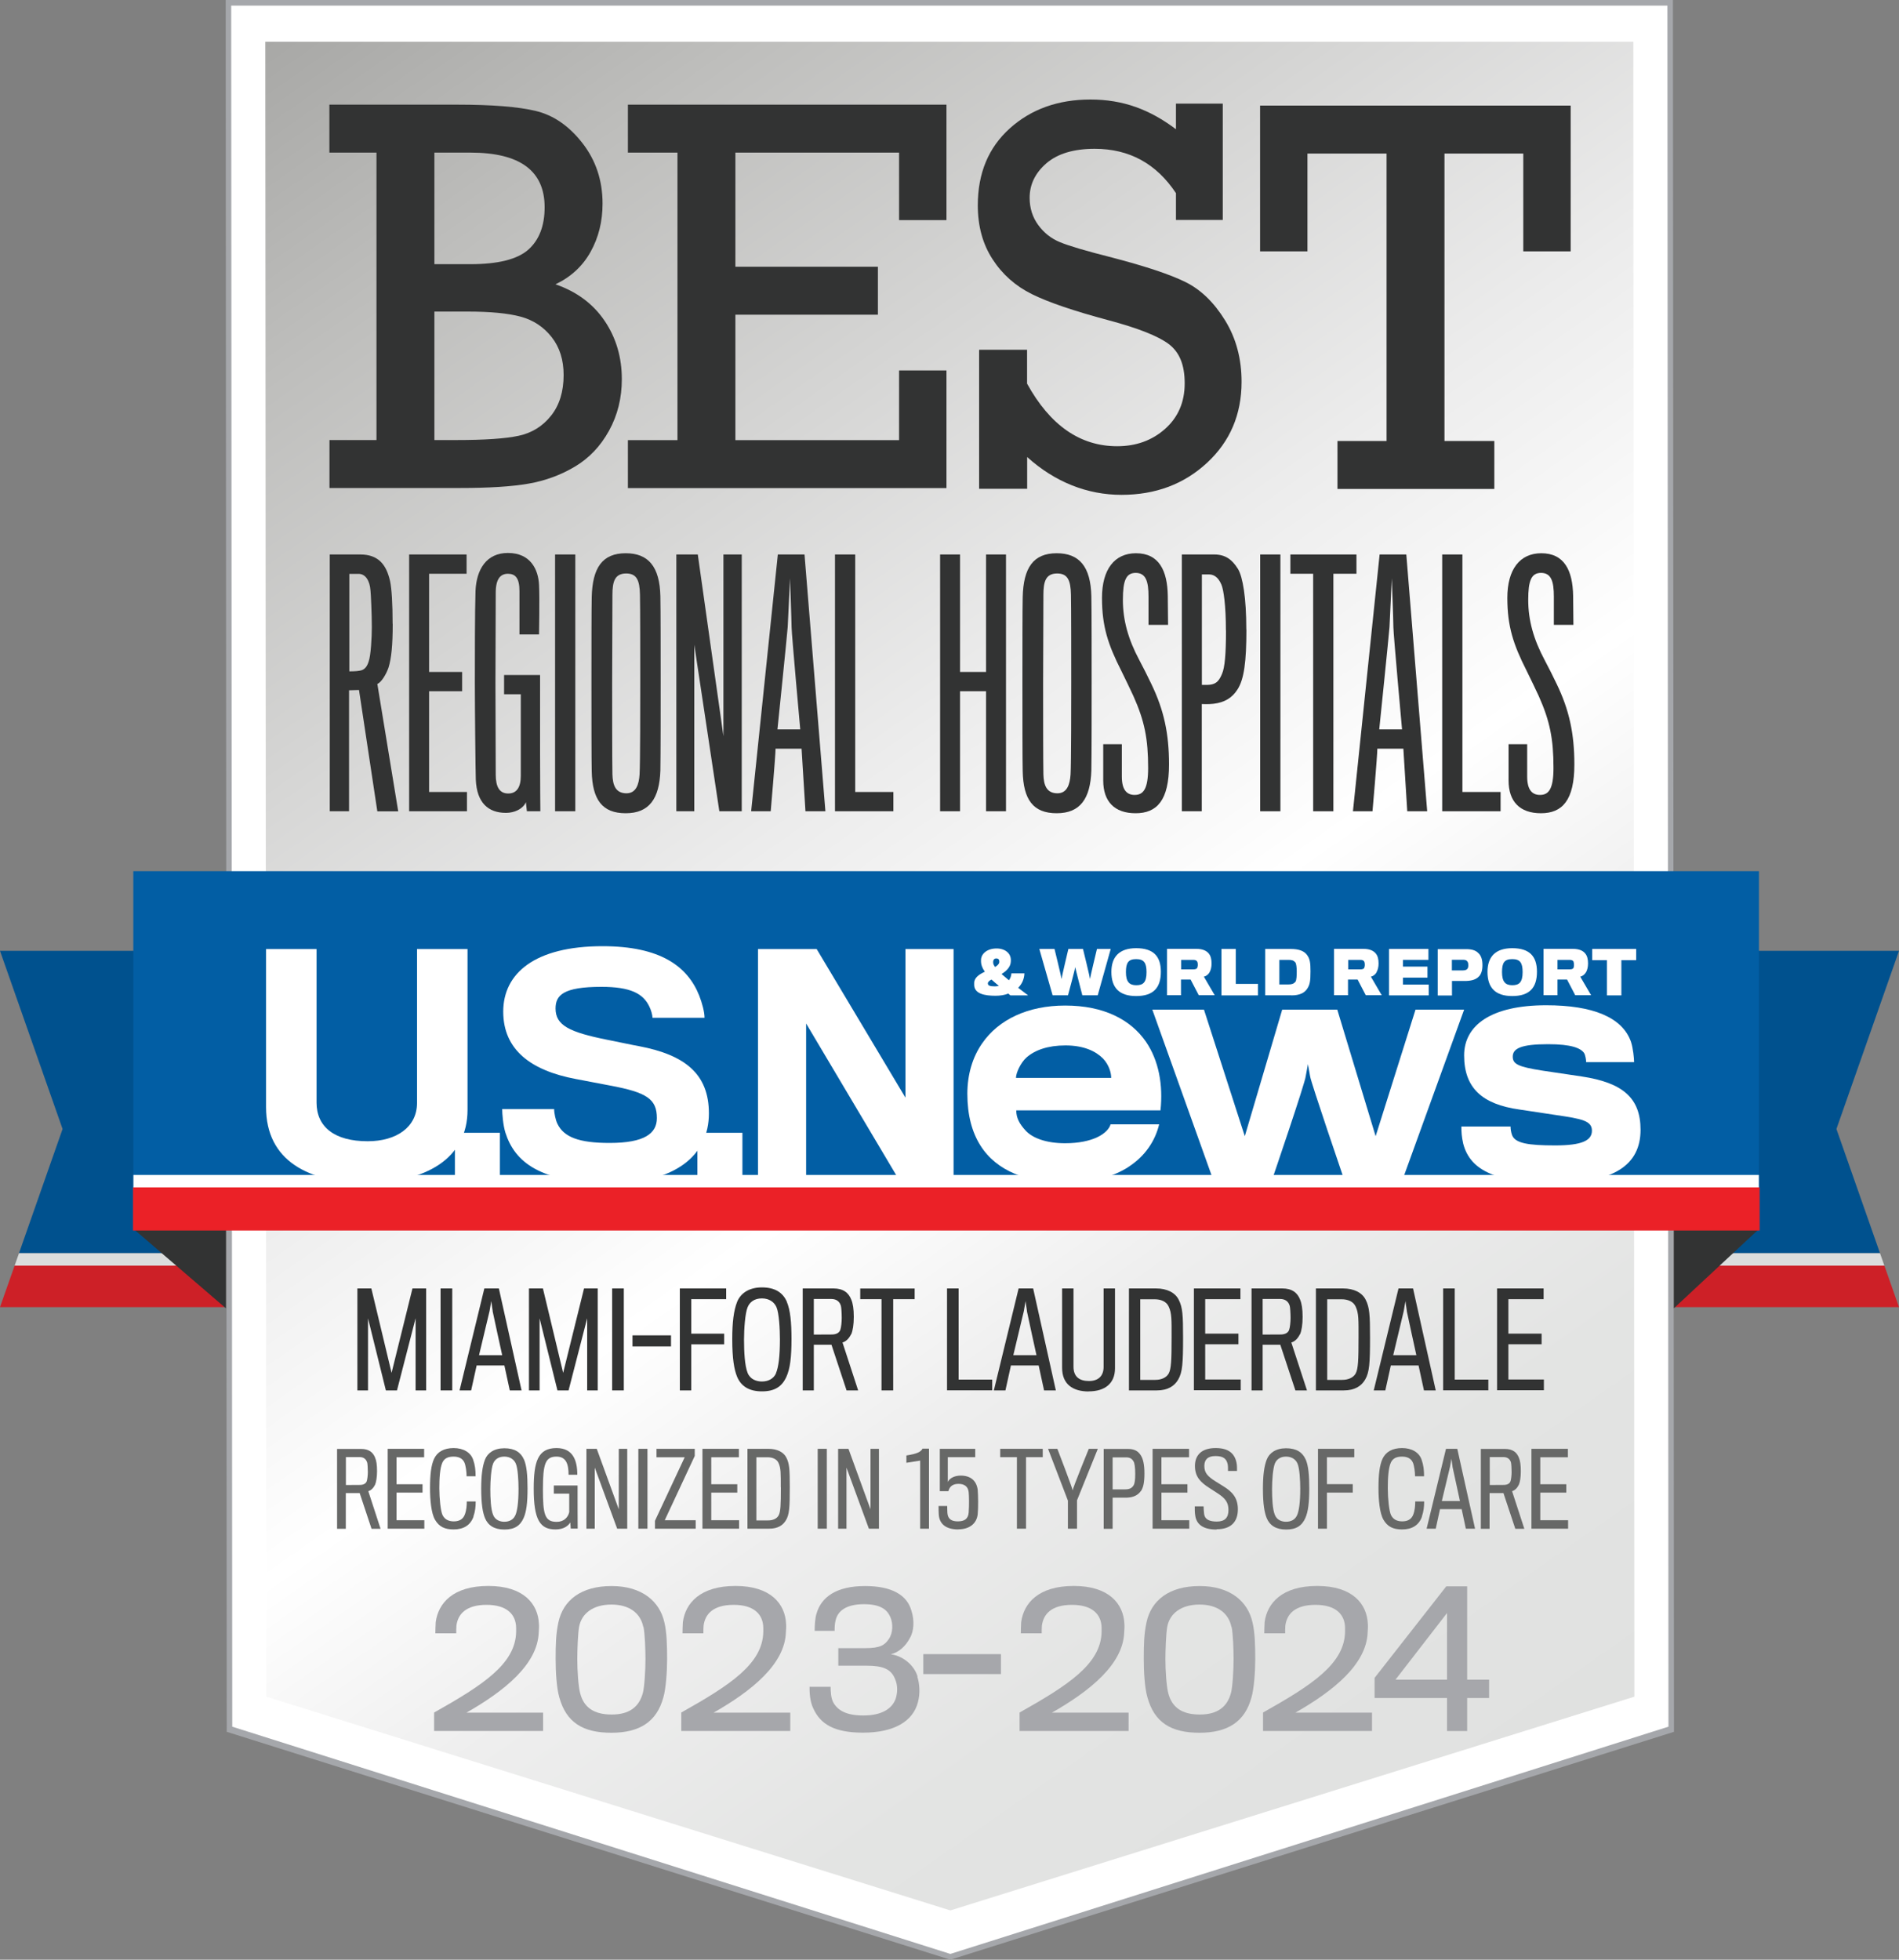 <?xml version="1.0" encoding="UTF-8"?><svg id="Layer_1" xmlns="http://www.w3.org/2000/svg" xmlns:xlink="http://www.w3.org/1999/xlink" viewBox="0 0 200 206.37"><rect x="0" y="0" width="200" height="206.37" fill="#808080" stroke="none"/><defs><style>.cls-1{fill:url(#linear-gradient);}.cls-2{fill:#025ea4;}.cls-3{fill:#00518e;}.cls-4{fill:#676867;}.cls-5{fill:#fff;}.cls-6{fill:#eb2127;}.cls-7{fill:#323333;}.cls-8{fill:#a6a7ab;}.cls-9{fill:#a5a7ab;}.cls-10{fill:#dbdddd;}.cls-11{fill:#cd2027;}</style><linearGradient id="linear-gradient" x1="35.38" y1="-.8" x2="164.69" y2="183.88" gradientUnits="userSpaceOnUse"><stop offset="0" stop-color="#a8a8a6"/><stop offset=".13" stop-color="#bebebc"/><stop offset=".44" stop-color="#ececec"/><stop offset=".59" stop-color="#fff"/><stop offset=".71" stop-color="#eee"/><stop offset=".85" stop-color="#e3e4e3"/><stop offset="1" stop-color="#e0e1e0"/></linearGradient></defs><polygon class="cls-5" points="24.17 182.08 24.06 .29 175.9 .29 176.01 182.07 100.09 206.06 24.17 182.08"/><path class="cls-9" d="m175.61.59l.11,181.24-75.63,23.93-75.63-23.93-.11-181.24h151.26m.59-.59H23.77l.11,182.37,76.21,24,76.21-24-.11-182.37h0Z"/><polygon class="cls-1" points="172.02 4.4 27.94 4.4 28.05 178.67 100.09 201.18 172.13 178.67 172.02 4.4"/><path class="cls-8" d="m45.72,182.29v-1.95c5.14-2.89,8.58-5.12,8.64-8.51v-.4c-.02-1.4-.94-2.43-3.12-2.43s-3.02.99-3.17,2.2c-.02.19-.02.57-.02.8h-2.2c0-.33.02-.84.04-1.19.27-1.99,1.82-3.8,5.54-3.8s5.24,1.89,5.33,4.01c.02.23,0,.61-.02.86-.11,3.4-3.65,6.21-7.61,8.47h8.07v1.93h-11.49Z"/><path class="cls-8" d="m69.97,170.84c.25,1.03.29,2.39.29,3.9,0,1.26-.13,3.12-.4,4.02-.69,2.54-2.49,3.71-5.47,3.71s-4.76-1.07-5.49-3.75c-.29-1.01-.38-2.71-.38-4,0-1.49.02-2.64.29-3.88.5-2.33,2.39-3.82,5.6-3.82s5.07,1.62,5.56,3.82Zm-2.22.48c-.29-1.43-1.45-2.35-3.36-2.35s-3.14.92-3.4,2.35c-.13.73-.19,2.5-.19,3.42,0,1.2.11,2.81.29,3.52.38,1.57,1.49,2.29,3.33,2.29s2.89-.78,3.29-2.29c.17-.65.27-2.5.27-3.54,0-.98-.06-2.7-.21-3.4Z"/><path class="cls-8" d="m71.75,182.29v-1.95c5.14-2.89,8.58-5.12,8.64-8.51v-.4c-.02-1.4-.94-2.43-3.12-2.43s-3.02.99-3.17,2.2c-.02.19-.02.57-.02.8h-2.2c0-.33.02-.84.04-1.19.27-1.99,1.82-3.8,5.54-3.8s5.24,1.89,5.33,4.01c.02.23,0,.61-.02.86-.11,3.4-3.65,6.21-7.61,8.47h8.07v1.93h-11.49Z"/><path class="cls-8" d="m96.61,176.56c.23.71.33,1.74.06,2.71-.52,1.99-2.5,3.19-5.79,3.19-3.08,0-4.49-.94-5.22-2.54-.38-.78-.4-1.72-.4-2.29h2.22c0,.44.02,1.22.31,1.7.48.8,1.36,1.32,3.14,1.32,1.99,0,3.04-.75,3.4-1.76.21-.67.23-1.4-.06-2.07-.42-1.09-1.34-1.41-2.98-1.41h-3v-1.85h2.85c1.59,0,2.05-.34,2.47-.96.46-.67.44-1.66.17-2.29-.33-.78-1.01-1.38-2.79-1.38-1.87,0-2.75.71-2.98,1.68-.1.36-.11.8-.11,1.13h-2.1c0-.55.04-1.34.19-1.8.5-1.78,2.12-2.92,5.12-2.92,2.81,0,4.42.94,4.88,2.6.33,1.01.27,2.16-.17,2.89-.44.84-1.15,1.49-2.01,1.7,1.15.12,2.45,1.05,2.83,2.35Z"/><path class="cls-8" d="m97.24,176.29v-2.1h8.18v2.1h-8.18Z"/><path class="cls-8" d="m107.38,182.29v-1.95c5.14-2.89,8.58-5.12,8.64-8.51v-.4c-.02-1.4-.94-2.43-3.12-2.43s-3.02.99-3.17,2.2c-.02.19-.02.57-.02.8h-2.2c0-.33.02-.84.04-1.19.27-1.99,1.82-3.8,5.54-3.8s5.24,1.89,5.33,4.01c.02.23,0,.61-.02.86-.11,3.4-3.65,6.21-7.61,8.47h8.07v1.93h-11.49Z"/><path class="cls-8" d="m131.91,170.84c.25,1.03.29,2.39.29,3.9,0,1.26-.13,3.12-.4,4.02-.69,2.54-2.49,3.71-5.47,3.71s-4.76-1.07-5.49-3.75c-.29-1.01-.38-2.71-.38-4,0-1.49.02-2.64.29-3.88.5-2.33,2.39-3.82,5.6-3.82s5.07,1.62,5.56,3.82Zm-2.22.48c-.29-1.43-1.45-2.35-3.36-2.35s-3.14.92-3.4,2.35c-.13.73-.19,2.5-.19,3.42,0,1.2.11,2.81.29,3.52.38,1.57,1.49,2.29,3.33,2.29s2.89-.78,3.29-2.29c.17-.65.27-2.5.27-3.54,0-.98-.06-2.7-.21-3.4Z"/><path class="cls-8" d="m133.02,182.29v-1.95c5.14-2.89,8.58-5.12,8.64-8.51v-.4c-.02-1.4-.94-2.43-3.12-2.43s-3.02.99-3.17,2.2c-.02.19-.02.57-.02.8h-2.2c0-.33.02-.84.04-1.19.27-1.99,1.82-3.8,5.54-3.8s5.24,1.89,5.33,4.01c.02.23,0,.61-.02.86-.11,3.4-3.65,6.21-7.61,8.47h8.07v1.93h-11.49Z"/><path class="cls-8" d="m154.52,178.81v3.48h-2.12v-3.48h-7.63v-2.12l7.55-9.64h2.2v9.83h2.31v1.93h-2.31Zm-2.12-8.95l-5.43,7.02h5.43v-7.02Z"/><path class="cls-7" d="m39.65,46.34v-30.27h-4.96v-5.05h13.44c3.7,0,6.47.22,8.32.67,1.85.45,3.48,1.57,4.89,3.38,1.41,1.81,2.12,3.93,2.12,6.37,0,1.88-.42,3.57-1.26,5.08-.84,1.51-2.08,2.65-3.7,3.42,2.24.77,3.97,2.06,5.18,3.85,1.21,1.79,1.81,3.84,1.81,6.14,0,1.99-.45,3.8-1.35,5.43-.9,1.63-2.09,2.88-3.58,3.77-1.49.89-3.12,1.49-4.89,1.8s-4.18.46-7.24.46h-13.73v-5.05h4.96Zm6.1-18.52h3.8c2.9,0,4.93-.51,6.08-1.52,1.15-1.02,1.73-2.51,1.73-4.48,0-3.83-2.6-5.75-7.81-5.75h-3.8v11.75Zm0,18.52h2.29c3,0,5.2-.15,6.59-.45,1.39-.3,2.53-1.01,3.41-2.12.88-1.11,1.32-2.54,1.32-4.28,0-1.59-.42-2.92-1.26-3.99-.84-1.07-1.93-1.79-3.25-2.15-1.33-.36-3.2-.54-5.62-.54h-3.48v13.53Z"/><path class="cls-7" d="m71.35,46.34v-30.27h-5.22v-5.05h33.55v12.16h-4.99v-7.11h-17.24v12.02h15.01v5.05h-15.01v13.21h17.24v-7.34h4.99v12.39h-33.55v-5.05h5.22Z"/><path class="cls-7" d="m103.12,51.49v-14.66h5.05v3.57c2.42,4.39,5.58,6.59,9.49,6.59,1.99,0,3.68-.61,5.05-1.83,1.37-1.22,2.06-2.82,2.06-4.79s-.56-3.29-1.68-4.14c-1.12-.84-3.24-1.68-6.36-2.51-3.62-.97-6.3-1.88-8.04-2.74-1.74-.86-3.13-2.09-4.16-3.69-1.04-1.6-1.55-3.49-1.55-5.67,0-3.39,1.13-6.09,3.38-8.11,2.25-2.02,5.08-3.03,8.49-3.03s6.23,1.04,9,3.13v-2.7h4.93v12.25h-4.93v-2.82c-2.07-3.12-4.92-4.67-8.56-4.67-2.21,0-3.9.51-5.08,1.52-1.18,1.02-1.77,2.23-1.77,3.64,0,1.08.3,2.04.9,2.86.6.82,1.36,1.43,2.29,1.81.93.39,2.76.93,5.49,1.62,3.56.93,6.14,1.79,7.75,2.59,1.61.8,2.99,2.14,4.15,4.02,1.16,1.88,1.74,4.04,1.74,6.47,0,3.45-1.21,6.29-3.64,8.54-2.43,2.25-5.43,3.37-9.01,3.37s-6.99-1.33-9.93-3.98v3.34h-5.05Z"/><path class="cls-7" d="m146.03,46.44v-30.27h-8.33v10.3h-4.99v-15.35h32.71v15.35h-4.99v-10.3h-8.3v30.27h5.25v5.05h-16.52v-5.05h5.17Z"/><polygon class="cls-3" points="0 100.13 23.65 100.13 23.65 131.97 2 131.97 6.59 118.89 0 100.13"/><polygon class="cls-10" points="23.65 133.28 1.54 133.28 2 131.97 23.65 131.97 23.65 133.28"/><polygon class="cls-11" points="23.65 137.65 0 137.65 1.54 133.28 23.65 133.28 23.65 137.65"/><polygon class="cls-3" points="200 100.13 176.35 100.13 176.35 131.97 198 131.97 193.41 118.89 200 100.13"/><polygon class="cls-10" points="176.35 133.28 198.46 133.28 198 131.97 176.35 131.97 176.35 133.28"/><polygon class="cls-11" points="176.35 137.65 200 137.65 198.46 133.28 176.35 133.28 176.35 137.65"/><polygon class="cls-7" points="23.79 129.41 23.79 137.77 14.01 129.37 23.79 129.41"/><polygon class="cls-7" points="176.29 129.41 176.29 137.77 185.31 129.37 176.29 129.41"/><rect class="cls-2" x="14.04" y="91.74" width="171.21" height="33.35"/><g id="U.S.News"><path class="cls-5" d="m38.6,124.55c-6.06,0-10.58-2.28-10.58-7.97v-16.64h5.32v16.18c0,2.56,1.91,4.06,5.38,4.06,3.05,0,5.2-1.5,5.2-4.03v-16.21h5.32v16.94c0,5.14-4.43,7.66-10.64,7.66Z"/><path class="cls-5" d="m47.91,124.24v-4.95h4.74v4.95h-4.74Z"/><path class="cls-5" d="m64.21,124.57c-7.35,0-10-2.22-10.98-5.29-.25-.8-.34-2-.34-2.49h5.47c0,.43.16,1.17.34,1.54.68,1.42,2.28,2.03,5.5,2.03,3.69,0,4.98-1.01,4.98-2.61,0-2-1.02-2.71-4.95-3.44-.71-.13-2.49-.47-3.57-.68-4.74-.89-7.66-3.07-7.66-7.1s3.32-6.89,10.46-6.89c6.09,0,8.95,2.12,10.18,5.2.31.8.56,1.72.56,2.34h-5.48c0-.28-.15-.83-.34-1.2-.65-1.35-1.97-2.06-5.04-2.06-4.03,0-4.83.89-4.83,2.28,0,1.78,1.45,2.49,5.42,3.29,1.23.24,2.83.59,3.38.68,4.83.92,7.35,2.92,7.35,7.08,0,4.4-3.48,7.35-10.46,7.35Z"/><path class="cls-5" d="m73.45,124.24v-4.95h4.74v4.95h-4.74Z"/><path class="cls-5" d="m94.68,124.24l-9.78-16.46v16.46h-5.07v-24.3h6.18l9.35,15.65v-15.65h5.07v24.3h-5.75Z"/><path class="cls-5" d="m118.83,122.9c-1.57,1.01-3.75,1.63-6.65,1.63-3.98,0-7.2-1.17-8.93-3.91-.88-1.4-1.37-3.19-1.37-5.44,0-2.05.56-3.88,1.56-5.31,1.73-2.51,4.82-3.98,8.74-3.98,4.1,0,6.91,1.5,8.51,3.81,1.34,1.96,1.82,4.53,1.53,7.23h-15.19c0,.82.36,1.44.98,2.12.75.82,2.22,1.34,4.17,1.34,1.47,0,2.54-.26,3.29-.59.94-.42,1.4-1.01,1.49-1.4h5.12c-.42,1.73-1.46,3.35-3.26,4.5Zm-2.67-11.44c-.75-.75-1.99-1.37-3.95-1.37-1.85,0-3.22.49-4.1,1.27-.62.55-1.11,1.63-1.11,2.15h10.03c0-.52-.22-1.37-.87-2.05Z"/><path class="cls-5" d="m147.73,124.24h-6.16s-3.52-10.3-3.59-10.89c-.04-.23-.23-1.29-.23-1.29,0,0-.19,1.06-.23,1.26-.03.62-3.55,10.92-3.55,10.92h-6.2l-6.41-17.92h5.44l4.3,13.33,3.94-13.33h5.8l4.04,13.33,4.2-13.33h5.12l-6.49,17.92Z"/><path class="cls-5" d="m163.78,124.56c-6.06,0-8.93-1.21-9.68-4.14-.16-.71-.19-1.2-.19-1.79h5.18c0,.23.03.55.16.91.33.85,1.69,1.08,4.53,1.08s3.88-.52,3.88-1.56-1.08-1.24-3.72-1.63c-.68-.1-2.83-.42-3.91-.59-3.94-.55-5.83-2.28-5.83-5.7,0-3.19,2.87-5.28,8.64-5.28,4.92,0,8.02,1.27,8.93,3.84.23.69.33,1.79.33,2.15h-5.05c0-.19-.07-.75-.23-.98-.36-.49-1.3-.91-3.78-.91-2.87,0-3.72.46-3.72,1.31,0,.78.56,1.07,3.1,1.47,1.04.16,3.55.52,4.17.62,4.3.65,6.19,2.25,6.19,5.61,0,3.71-2.8,5.6-8.99,5.6Z"/></g><g id="_World_Report"><path class="cls-5" d="m106.25,103.24c.16-.21.25-.46.27-.74h1.37c-.02.61-.27,1.14-.66,1.52.32.24.69.52,1.05.8h-1.86c-.08-.06-.16-.12-.23-.19-.38.16-.88.23-1.34.23-1.16,0-2.21-.21-2.25-1.11,0-.07,0-.19,0-.25.01-.56.54-.9,1.12-1.17-.28-.4-.39-.74-.4-1.03v-.25c.03-.6.62-1.17,1.64-1.17.93,0,1.47.54,1.5,1.13,0,.05,0,.18,0,.21-.01.62-.49,1.05-.98,1.35.22.18.5.43.78.66Zm-2.21.31c0,.24.22.32.73.32.14,0,.31-.02.43-.05-.28-.24-.57-.47-.78-.67-.22.12-.38.26-.38.4Zm1.2-2.22v-.1c0-.16-.08-.3-.31-.3s-.31.15-.33.32c0,.04,0,.09,0,.13,0,.13.08.29.2.45.25-.15.42-.31.44-.5Z"/><path class="cls-5" d="m115.62,104.81h-1.63s-.73-2.81-.75-2.97c0,.16-.76,2.97-.76,2.97h-1.62l-1.4-4.88h1.6s.74,3.02.74,3.17c0-.15.72-3.17.72-3.17h1.54s.74,3.02.74,3.17c0-.15.73-3.17.73-3.17h1.45l-1.37,4.88Z"/><path class="cls-5" d="m122.26,102.33c0,1.72-.82,2.56-2.6,2.56s-2.61-.87-2.61-2.54c0-1.56.8-2.5,2.61-2.5s2.6.85,2.6,2.48Zm-1.51.04c0-.97-.27-1.37-1.09-1.37s-1.08.38-1.08,1.37c0,1.03.37,1.38,1.09,1.38s1.08-.29,1.08-1.38Z"/><path class="cls-5" d="m127.39,102.39c-.15.26-.38.41-.6.46l1.14,1.95h-1.68l-.86-1.65h-1.01v1.65h-1.47v-4.88h3.09c.65,0,1.07.19,1.32.51.19.24.28.57.28,1.03,0,.39-.08.7-.21.92Zm-1.3-1.11c-.07-.16-.22-.2-.43-.2h-1.26v1h1.29c.18,0,.34-.04.4-.16.04-.09.06-.22.06-.31,0-.11-.01-.24-.05-.32Z"/><path class="cls-5" d="m128.64,104.81v-4.88h1.51v3.68h2.34v1.21h-3.86Z"/><path class="cls-5" d="m136,104.81h-2.75v-4.88h2.68c.88,0,1.43.22,1.73.64.3.41.36.82.36,1.71,0,1.04-.07,1.42-.34,1.83-.29.45-.8.71-1.68.71Zm.57-2.53c0-.35-.04-.8-.15-.94-.19-.21-.37-.26-.74-.26h-.94v2.59h.94c.38,0,.58-.08.75-.28.13-.16.14-.71.14-1.11Z"/><path class="cls-5" d="m144.98,102.39c-.15.26-.38.41-.6.46l1.14,1.95h-1.68l-.86-1.65h-1.01v1.65h-1.47v-4.88h3.09c.65,0,1.07.19,1.32.51.19.24.28.57.28,1.03,0,.39-.09.7-.22.92Zm-1.29-1.11c-.08-.16-.22-.2-.44-.2h-1.26v1h1.29c.18,0,.35-.04.4-.16.04-.09.06-.22.06-.31,0-.11-.01-.24-.05-.32Z"/><path class="cls-5" d="m146.29,104.81v-4.88h4.15v1.15h-2.68v.71h2.58v1.16h-2.58v.73h2.71v1.14h-4.18Z"/><path class="cls-5" d="m155.78,102.8c-.28.33-.75.48-1.35.5-.18,0-1.51,0-1.51,0v1.53h-1.5v-4.88h3c.59,0,1.01.13,1.27.41.29.25.44.67.44,1.27,0,.54-.12.93-.36,1.19Zm-1.21-1.5c-.08-.16-.22-.23-.47-.23h-1.19v1.12h1.17c.29,0,.43-.09.5-.23.05-.09.06-.18.06-.32,0-.15-.02-.28-.07-.34Z"/><path class="cls-5" d="m161.87,102.33c0,1.72-.82,2.56-2.6,2.56s-2.61-.87-2.61-2.54c0-1.56.8-2.5,2.61-2.5s2.6.85,2.6,2.48Zm-1.51.04c0-.97-.26-1.37-1.09-1.37s-1.08.38-1.08,1.37c0,1.03.37,1.38,1.08,1.38s1.09-.29,1.09-1.38Z"/><path class="cls-5" d="m167.03,102.39c-.16.26-.38.41-.6.46l1.14,1.95h-1.67l-.86-1.65h-1.01v1.65h-1.47v-4.88h3.09c.65,0,1.08.19,1.32.51.19.24.28.57.28,1.03,0,.39-.09.7-.21.92Zm-1.3-1.11c-.07-.16-.22-.2-.44-.2h-1.26v1h1.29c.19,0,.35-.04.4-.16.04-.09.05-.22.05-.31,0-.11-.01-.24-.05-.32Z"/><path class="cls-5" d="m170.76,101.11v3.71h-1.52v-3.71h-1.55v-1.18h4.63v1.18h-1.56Z"/></g><rect class="cls-5" x="14.05" y="123.73" width="171.19" height="1.57"/><rect class="cls-6" x="14.01" y="125.04" width="171.31" height="4.54"/><path class="cls-7" d="m41.36,65.7c0,2.23-.14,3.62-.44,4.6-.24.68-.74,1.55-1.18,1.72l2.2,13.42h-2.2l-1.93-12.78-1.05.03v12.74h-2.03v-27.04h3.21c1.86,0,2.74,1.01,3.14,2.8.17.78.27,2.37.27,4.5Zm-2.2.34c0-1.39-.1-3.51-.14-3.85-.07-1.01-.51-1.76-1.25-1.76h-.98v10.27s.78,0,1.08-.07c.57-.07.81-.51.95-.95.24-.64.34-2.6.34-3.65Z"/><path class="cls-7" d="m49.17,85.43h-6.08v-27.04h6.05v2.03h-3.95v10.34h3.48v2.03h-3.48v10.61h3.99v2.03Z"/><path class="cls-7" d="m56.91,85.43h-1.42l-.1-.95c-.34.74-1.25,1.12-2.1,1.12-1.86,0-3.08-1.05-3.18-3.51-.03-.74-.1-7.67-.1-10.17s0-7.54.07-9.7c.1-2.26,1.15-3.99,3.41-3.99,2.4,0,3.21,1.76,3.28,3.38.07,1.29,0,5.2,0,5.2h-2.06v-4.56c0-1.39-.44-1.83-1.22-1.83s-1.28.54-1.28,1.99c0,1.62-.03,7.74-.03,9.53,0,1.35.03,8.48.03,9.63,0,1.32.41,1.99,1.32,1.99.85,0,1.32-.61,1.32-1.86v-8.59h-1.76v-2.03h3.79v8.28c0,3.08.03,6.05.03,6.05Z"/><path class="cls-7" d="m60.59,85.43h-2.13v-27.04h2.13v27.04Z"/><path class="cls-7" d="m65.9,58.26c2.37,0,3.58,1.39,3.65,4.53.03,1.22.03,6.35.03,9.02,0,2.97,0,7.57-.03,9.33-.1,2.97-1.18,4.5-3.65,4.5s-3.52-1.42-3.58-4.43c-.03-.74-.03-6.46-.03-9.36,0-2.5,0-8.04.03-8.96.07-3.11,1.12-4.63,3.58-4.63Zm.07,25.28c1.01,0,1.32-.91,1.39-1.99.07-1.18.07-7.6.07-9.67,0-1.83,0-8.18-.03-9.26-.03-1.55-.37-2.23-1.45-2.23-1.22,0-1.45.88-1.45,2.26,0,1.12-.03,7.37-.03,9.33,0,2.06,0,8.42.03,9.57.03,1.15.34,1.99,1.49,1.99Z"/><path class="cls-7" d="m78.13,85.43h-2.37l-2.64-17.54v17.54h-1.89v-27.04h2.26l2.7,19.13v-19.13h1.93v27.04Z"/><path class="cls-7" d="m81.68,78.84c0,.74-.51,6.59-.51,6.59h-2.06l2.81-27.04h2.81l2.2,27.04h-2.1s-.37-5.85-.41-6.59h-2.74Zm2.6-2.03s-.91-10.07-.91-10.75-.17-5.17-.17-5.17c0,0-.2,4.46-.24,5.14-.07.95-1.08,10.78-1.08,10.78h2.4Z"/><path class="cls-7" d="m94.09,85.43h-6.15v-27.04h2.13v25.01h4.02v2.03Z"/><path class="cls-7" d="m105.95,85.43h-2.1v-12.64h-2.74v12.64h-2.1v-27.04h2.1v12.37h2.74v-12.37h2.1v27.04Z"/><path class="cls-7" d="m111.29,58.26c2.37,0,3.58,1.39,3.65,4.53.03,1.22.03,6.35.03,9.02,0,2.97,0,7.57-.03,9.33-.1,2.97-1.18,4.5-3.65,4.5s-3.52-1.42-3.58-4.43c-.03-.74-.03-6.46-.03-9.36,0-2.5,0-8.04.03-8.96.07-3.11,1.12-4.63,3.58-4.63Zm.07,25.28c1.01,0,1.32-.91,1.39-1.99.07-1.18.07-7.6.07-9.67,0-1.83,0-8.18-.03-9.26-.03-1.55-.37-2.23-1.45-2.23-1.22,0-1.45.88-1.45,2.26,0,1.12-.03,7.37-.03,9.33,0,2.06,0,8.42.03,9.57.03,1.15.34,1.99,1.49,1.99Z"/><path class="cls-7" d="m123.12,80.5c0,3.79-1.28,5.14-3.52,5.14s-3.41-1.25-3.41-3.45v-3.82h1.96v3.41c0,1.42.54,1.93,1.35,1.93.91,0,1.42-.61,1.42-2.84,0-3.04-.37-4.93-1.55-7.57-.3-.64-.91-1.93-1.28-2.67-1.39-2.74-2.03-4.66-2.03-7.67s1.32-4.7,3.58-4.7c2.43,0,3.31,1.83,3.35,4.5,0,.17.03,3.04.03,3.04h-2.06v-2.97c0-1.59-.27-2.5-1.35-2.5-1.01,0-1.35.78-1.35,2.84,0,2.16.57,4.16,1.72,6.32.41.78.88,1.69,1.28,2.54,1.32,2.74,1.86,5.21,1.86,8.48Z"/><path class="cls-7" d="m131.27,66.3c0,3.35-.24,5.24-.95,6.32-.57.88-1.35,1.35-2.5,1.49-.57.07-1.25.03-1.25.03v11.29h-2.1v-27.04h3.41c1.18,0,1.89.54,2.5,1.52.51.84.88,3.04.88,6.39Zm-2.16.07c0-2.6-.24-4.26-.47-4.8-.37-.88-.88-1.08-1.32-1.08h-.74v11.63h.64c.95-.03,1.22-.54,1.49-1.18.27-.64.41-1.96.41-4.56Z"/><path class="cls-7" d="m134.85,85.43h-2.13v-27.04h2.13v27.04Z"/><path class="cls-7" d="m142.86,60.42h-2.43v25.01h-2.13v-25.01h-2.4v-2.03h6.96v2.03Z"/><path class="cls-7" d="m145.06,78.84c0,.74-.51,6.59-.51,6.59h-2.06l2.81-27.04h2.81l2.2,27.04h-2.1s-.37-5.85-.41-6.59h-2.74Zm2.6-2.03s-.91-10.07-.91-10.75-.17-5.17-.17-5.17c0,0-.2,4.46-.24,5.14-.07.95-1.08,10.78-1.08,10.78h2.4Z"/><path class="cls-7" d="m158.04,85.43h-6.15v-27.04h2.13v25.01h4.02v2.03Z"/><path class="cls-7" d="m165.81,80.5c0,3.79-1.28,5.14-3.52,5.14s-3.41-1.25-3.41-3.45v-3.82h1.96v3.41c0,1.42.54,1.93,1.35,1.93.91,0,1.42-.61,1.42-2.84,0-3.04-.37-4.93-1.55-7.57-.3-.64-.91-1.93-1.28-2.67-1.39-2.74-2.03-4.66-2.03-7.67s1.32-4.7,3.58-4.7c2.43,0,3.31,1.83,3.35,4.5,0,.17.03,3.04.03,3.04h-2.06v-2.97c0-1.59-.27-2.5-1.35-2.5-1.01,0-1.35.78-1.35,2.84,0,2.16.57,4.16,1.72,6.32.41.78.88,1.69,1.28,2.54,1.32,2.74,1.86,5.21,1.86,8.48Z"/><path class="cls-7" d="m43.77,146.42v-7.6l-1.96,7.6h-1.17l-1.88-7.59v7.59h-1.12v-10.74h1.47l2.13,8.89,2.2-8.89h1.44v10.74h-1.12Z"/><path class="cls-7" d="m46.4,146.42v-10.74h1.23v10.74h-1.23Z"/><path class="cls-7" d="m49.62,146.42h-1.22l2.61-10.74h1.53l2.39,10.74h-1.24l-.57-2.63h-2.92l-.58,2.63Zm2.27-8.36c-.03-.14-.15-1.05-.15-1.05,0,0-.15.92-.18,1.05-.04.19-1.11,4.65-1.11,4.65h2.44s-.99-4.5-1.01-4.65Z"/><path class="cls-7" d="m61.84,146.42v-7.6l-1.96,7.6h-1.17l-1.88-7.59v7.59h-1.12v-10.74h1.47l2.13,8.89,2.2-8.89h1.44v10.74h-1.12Z"/><path class="cls-7" d="m64.47,146.42v-10.74h1.23v10.74h-1.23Z"/><path class="cls-7" d="m66.61,141.79v-1.17h4.06v1.17h-4.06Z"/><path class="cls-7" d="m72.8,136.82v3.62h3.47v1.13h-3.47v4.85h-1.2v-10.74h4.88v1.13h-3.67Z"/><path class="cls-7" d="m82.87,137.1c.36.84.49,2.15.49,3.9,0,1.93-.15,3.13-.53,3.97-.47,1.05-1.24,1.55-2.59,1.55s-2.2-.55-2.61-1.54c-.31-.76-.51-1.88-.51-3.96,0-1.77.15-3,.51-3.92.35-.88,1.22-1.53,2.61-1.53s2.21.55,2.63,1.51Zm-1.15,7.51c.27-.62.42-1.78.42-3.56,0-1.09-.09-2.75-.36-3.39-.22-.51-.73-.93-1.54-.93s-1.28.4-1.5.92c-.27.65-.38,2.31-.38,3.43,0,1.23.07,2.74.38,3.5.28.69.95.9,1.5.9.7,0,1.24-.31,1.49-.86Z"/><path class="cls-7" d="m89.63,140.51c-.2.43-.54.77-.9.86l1.65,5.05h-1.22l-1.59-4.81h-1.86v4.81h-1.17v-10.74h3.23c1.05,0,1.61.46,1.89,1.19.16.38.26.97.26,1.8s-.11,1.46-.27,1.84Zm-1.07-3c-.12-.43-.45-.72-1.01-.72h-1.84v3.75s1.9-.01,1.97-.01c.45-.03.72-.2.82-.49.09-.24.15-.85.15-1.24,0-.47-.04-1.13-.09-1.3Z"/><path class="cls-7" d="m94.07,136.81v9.61h-1.23v-9.61h-2.24v-1.12h5.73v1.12h-2.25Z"/><path class="cls-7" d="m99.74,146.42v-10.74h1.22v9.6h3.54v1.13h-4.75Z"/><path class="cls-7" d="m105.89,146.42h-1.22l2.61-10.74h1.53l2.39,10.74h-1.24l-.57-2.63h-2.92l-.58,2.63Zm2.27-8.36c-.03-.14-.15-1.05-.15-1.05,0,0-.15.92-.18,1.05-.04.19-1.11,4.65-1.11,4.65h2.44s-.99-4.5-1.01-4.65Z"/><path class="cls-7" d="m114.67,146.53c-1.66,0-2.81-.74-2.81-2.49v-8.36h1.2v8.25c0,1.04.62,1.5,1.62,1.5.95,0,1.55-.49,1.55-1.49v-8.26h1.2v8.41c0,1.61-1.08,2.43-2.77,2.43Z"/><path class="cls-7" d="m121.82,146.42h-2.92v-10.74h2.84c1.19,0,2.04.46,2.4,1.19.41.8.46,1.61.46,3.98,0,2.74-.07,3.66-.51,4.42-.39.67-1.07,1.15-2.27,1.15Zm1.57-5.56c0-1.84.03-2.57-.31-3.28-.24-.53-.82-.76-1.49-.76h-1.5v8.49h1.57c.63,0,1.16-.22,1.42-.66.27-.49.31-1.4.31-3.8Z"/><path class="cls-7" d="m125.74,146.42v-10.74h4.9v1.13h-3.71v3.63h3.5v1.12h-3.5v3.71h3.74v1.13h-4.93Z"/><path class="cls-7" d="m136.9,140.51c-.2.43-.54.77-.9.86l1.65,5.05h-1.22l-1.59-4.81h-1.86v4.81h-1.17v-10.74h3.23c1.05,0,1.61.46,1.89,1.19.16.38.26.97.26,1.8s-.11,1.46-.27,1.84Zm-1.07-3c-.12-.43-.45-.72-1.01-.72h-1.84v3.75s1.9-.01,1.97-.01c.45-.03.72-.2.82-.49.09-.24.15-.85.15-1.24,0-.47-.04-1.13-.09-1.3Z"/><path class="cls-7" d="m141.51,146.42h-2.92v-10.74h2.84c1.19,0,2.04.46,2.4,1.19.41.8.46,1.61.46,3.98,0,2.74-.07,3.66-.51,4.42-.39.67-1.07,1.15-2.27,1.15Zm1.57-5.56c0-1.84.03-2.57-.31-3.28-.24-.53-.82-.76-1.49-.76h-1.5v8.49h1.57c.63,0,1.16-.22,1.42-.66.27-.49.31-1.4.31-3.8Z"/><path class="cls-7" d="m145.9,146.42h-1.22l2.61-10.74h1.53l2.39,10.74h-1.24l-.57-2.63h-2.92l-.58,2.63Zm2.27-8.36c-.03-.14-.15-1.05-.15-1.05,0,0-.15.92-.18,1.05-.04.19-1.11,4.65-1.11,4.65h2.44s-.99-4.5-1.01-4.65Z"/><path class="cls-7" d="m151.99,146.42v-10.74h1.22v9.6h3.54v1.13h-4.75Z"/><path class="cls-7" d="m157.67,146.42v-10.74h4.9v1.13h-3.71v3.63h3.5v1.12h-3.5v3.71h3.74v1.13h-4.93Z"/><path class="cls-4" d="m39.5,156.35c-.16.34-.42.6-.71.68l1.29,3.96h-.95l-1.25-3.76h-1.46v3.76h-.92v-8.41h2.53c.82,0,1.26.36,1.48.93.13.3.2.76.2,1.41s-.09,1.14-.21,1.44Zm-.84-2.35c-.1-.34-.35-.56-.79-.56h-1.44v2.94s1.49-.01,1.54-.01c.35-.02.56-.16.65-.38.07-.19.12-.67.12-.97,0-.37-.03-.89-.07-1.02Z"/><path class="cls-4" d="m40.83,160.98v-8.41h3.84v.89h-2.91v2.84h2.74v.88h-2.74v2.91h2.93v.89h-3.86Z"/><path class="cls-4" d="m49.87,159.71c-.32.91-1.06,1.35-2.09,1.35-.95,0-1.54-.29-1.97-1.03-.4-.7-.52-2.09-.52-3.31,0-1.48.12-2.42.42-3.09.35-.75,1.05-1.14,2.07-1.14s1.79.46,2.05,1.22c.2.56.26,1.11.26,1.75h-.95c0-.42-.08-1.13-.24-1.47-.19-.4-.57-.6-1.13-.6-.59,0-.97.18-1.18.63-.26.58-.32,1.65-.32,2.71s.14,2.42.34,2.82c.25.51.72.66,1.18.66.53,0,.96-.19,1.16-.71.18-.47.21-.98.21-1.39h.94c0,.56-.06,1.08-.24,1.59Z"/><path class="cls-4" d="m55.18,153.68c.29.66.38,1.68.38,3.06,0,1.51-.12,2.45-.41,3.11-.37.83-.97,1.22-2.03,1.22s-1.72-.43-2.04-1.2c-.24-.59-.4-1.47-.4-3.1,0-1.38.12-2.35.4-3.07.27-.69.95-1.19,2.04-1.19s1.73.43,2.06,1.18Zm-.9,5.88c.21-.49.33-1.4.33-2.79,0-.86-.07-2.16-.29-2.65-.17-.4-.57-.73-1.21-.73s-1,.32-1.17.72c-.21.51-.3,1.81-.3,2.69,0,.96.05,2.15.3,2.74.22.54.74.71,1.17.71.55,0,.97-.24,1.16-.68Z"/><path class="cls-4" d="m60.11,160.98l-.05-.66c-.21.36-.69.74-1.56.74-1.62,0-2.29-1.01-2.29-4.28,0-2.83.42-4.29,2.4-4.29,1.75,0,2.19,1.32,2.19,2.81h-.92c0-1.06-.22-1.91-1.27-1.91-1.18,0-1.43.77-1.43,3.42s.18,3.45,1.45,3.45c.75,0,1.19-.46,1.32-1.02v-1.95h-1.62v-.86h2.5v2.48c0,.99.01,2.05.01,2.06h-.72Z"/><path class="cls-4" d="m65,160.98l-2.36-6.43v6.43h-.88v-8.41h1.09l2.32,6.37v-6.37h.89v8.41h-1.06Z"/><path class="cls-4" d="m67.23,160.98v-8.41h.96v8.41h-.96Z"/><path class="cls-4" d="m68.98,160.98v-.83l3.13-6.69h-2.97v-.89h4.03v.75l-3.16,6.77h3.26v.89h-4.28Z"/><path class="cls-4" d="m73.98,160.98v-8.41h3.84v.89h-2.91v2.84h2.74v.88h-2.74v2.91h2.93v.89h-3.86Z"/><path class="cls-4" d="m81,160.98h-2.28v-8.41h2.22c.93,0,1.6.36,1.88.93.32.62.36,1.26.36,3.12,0,2.15-.05,2.87-.4,3.46-.31.53-.84.9-1.78.9Zm1.23-4.36c0-1.44.02-2.01-.24-2.57-.19-.41-.64-.59-1.16-.59h-1.17v6.65h1.23c.5,0,.91-.17,1.11-.52.21-.38.24-1.1.24-2.97Z"/><path class="cls-4" d="m86.12,160.98v-8.41h.96v8.41h-.96Z"/><path class="cls-4" d="m91.51,160.98l-2.36-6.43v6.43h-.88v-8.41h1.09l2.32,6.37v-6.37h.89v8.41h-1.06Z"/><path class="cls-4" d="m96.91,160.98v-7.17l-1.45.23v-.77c1.16-.18,1.53-.39,1.7-.72h.68v8.43h-.93Z"/><path class="cls-4" d="m100.92,161.06c-1.27,0-1.99-.56-2.05-1.58-.02-.32-.02-.49-.02-.89h.91c0,.13,0,.48.02.74.05.68.49.88,1.1.88.7,0,1.09-.27,1.14-.93.06-.83.04-1.75,0-2.14-.06-.6-.45-.88-1.07-.88-.56,0-.93.23-1.07.77h-.9v-4.46h3.73v.88h-2.89v2.61c.2-.42.74-.67,1.36-.67,1.05,0,1.66.54,1.79,1.49.05.57.07,1.91,0,2.58-.11.98-.86,1.59-2.06,1.59Z"/><path class="cls-4" d="m108.06,153.45v7.53h-.96v-7.53h-1.76v-.88h4.48v.88h-1.77Z"/><path class="cls-4" d="m113.43,158v2.98h-.96v-2.96l-2.09-5.45h.98s1.6,4.16,1.61,4.38c0-.22,1.7-4.38,1.7-4.38h.95l-2.19,5.42Z"/><path class="cls-4" d="m120.15,157.02c-.29.41-.75.66-1.43.69-.18.01-1.54,0-1.54,0v3.28h-.94v-8.41h2.53c.73,0,1.1.24,1.38.68.23.36.38.94.38,1.9s-.12,1.49-.37,1.86Zm-.76-3.11c-.19-.33-.41-.44-.82-.44h-1.39v3.37h1.33c.53,0,.75-.2.89-.45.11-.19.16-.57.16-1.21s-.07-1.1-.17-1.27Z"/><path class="cls-4" d="m121.39,160.98v-8.41h3.84v.89h-2.91v2.84h2.74v.88h-2.74v2.91h2.93v.89h-3.86Z"/><path class="cls-4" d="m128.12,161.07c-1.37,0-2.07-.51-2.23-1.41-.07-.41-.06-.76-.06-1.03h.93c0,.18.03.6.06.83.08.56.59.77,1.33.77.81,0,1.23-.37,1.23-1.21,0-.78-.3-1.23-1.18-1.79-.18-.12-.56-.36-.82-.53-.94-.6-1.53-1.18-1.53-2.33s.72-1.89,2.19-1.88c1.35,0,1.99.57,2.19,1.55.06.31.05.59.05.86h-.95c0-.14.01-.48-.03-.69-.12-.6-.47-.88-1.29-.88s-1.17.39-1.17,1.04c0,.7.3,1.08,1.21,1.65.25.16.6.37.79.49.97.6,1.53,1.24,1.53,2.43,0,1.36-.77,2.1-2.23,2.1Z"/><path class="cls-4" d="m137.51,153.68c.29.66.38,1.68.38,3.06,0,1.51-.12,2.45-.41,3.11-.37.83-.97,1.22-2.03,1.22s-1.72-.43-2.04-1.2c-.24-.59-.4-1.47-.4-3.1,0-1.38.12-2.35.4-3.07.27-.69.95-1.19,2.04-1.19s1.73.43,2.06,1.18Zm-.9,5.88c.21-.49.33-1.4.33-2.79,0-.86-.07-2.16-.29-2.65-.17-.4-.57-.73-1.21-.73s-1,.32-1.17.72c-.21.51-.3,1.81-.3,2.69,0,.96.05,2.15.3,2.74.22.54.74.71,1.17.71.55,0,.97-.24,1.16-.68Z"/><path class="cls-4" d="m139.75,153.46v2.83h2.72v.89h-2.72v3.8h-.94v-8.41h3.82v.89h-2.88Z"/><path class="cls-4" d="m149.76,159.71c-.32.91-1.06,1.35-2.09,1.35-.95,0-1.54-.29-1.97-1.03-.4-.7-.52-2.09-.52-3.31,0-1.48.12-2.42.42-3.09.35-.75,1.05-1.14,2.07-1.14s1.79.46,2.05,1.22c.2.56.26,1.11.26,1.75h-.95c0-.42-.08-1.13-.24-1.47-.19-.4-.57-.6-1.13-.6-.59,0-.97.18-1.18.63-.26.58-.32,1.65-.32,2.71s.14,2.42.34,2.82c.25.51.72.66,1.18.66.53,0,.96-.19,1.16-.71.18-.47.21-.98.21-1.39h.94c0,.56-.06,1.08-.24,1.59Z"/><path class="cls-4" d="m151.2,160.98h-.95l2.04-8.41h1.19l1.87,8.41h-.97l-.44-2.06h-2.28l-.45,2.06Zm1.78-6.55c-.02-.11-.12-.82-.12-.82,0,0-.12.72-.14.82-.03.15-.87,3.64-.87,3.64h1.91s-.77-3.52-.79-3.64Z"/><path class="cls-4" d="m159.96,156.35c-.16.34-.42.6-.71.68l1.29,3.96h-.95l-1.25-3.76h-1.46v3.76h-.92v-8.41h2.53c.82,0,1.26.36,1.48.93.13.3.2.76.2,1.41s-.08,1.14-.21,1.44Zm-.83-2.35c-.1-.34-.35-.56-.79-.56h-1.44v2.94s1.49-.01,1.54-.01c.35-.02.56-.16.64-.38.07-.19.12-.67.12-.97,0-.37-.03-.89-.07-1.02Z"/><path class="cls-4" d="m161.29,160.98v-8.41h3.84v.89h-2.91v2.84h2.74v.88h-2.74v2.91h2.93v.89h-3.86Z"/></svg>